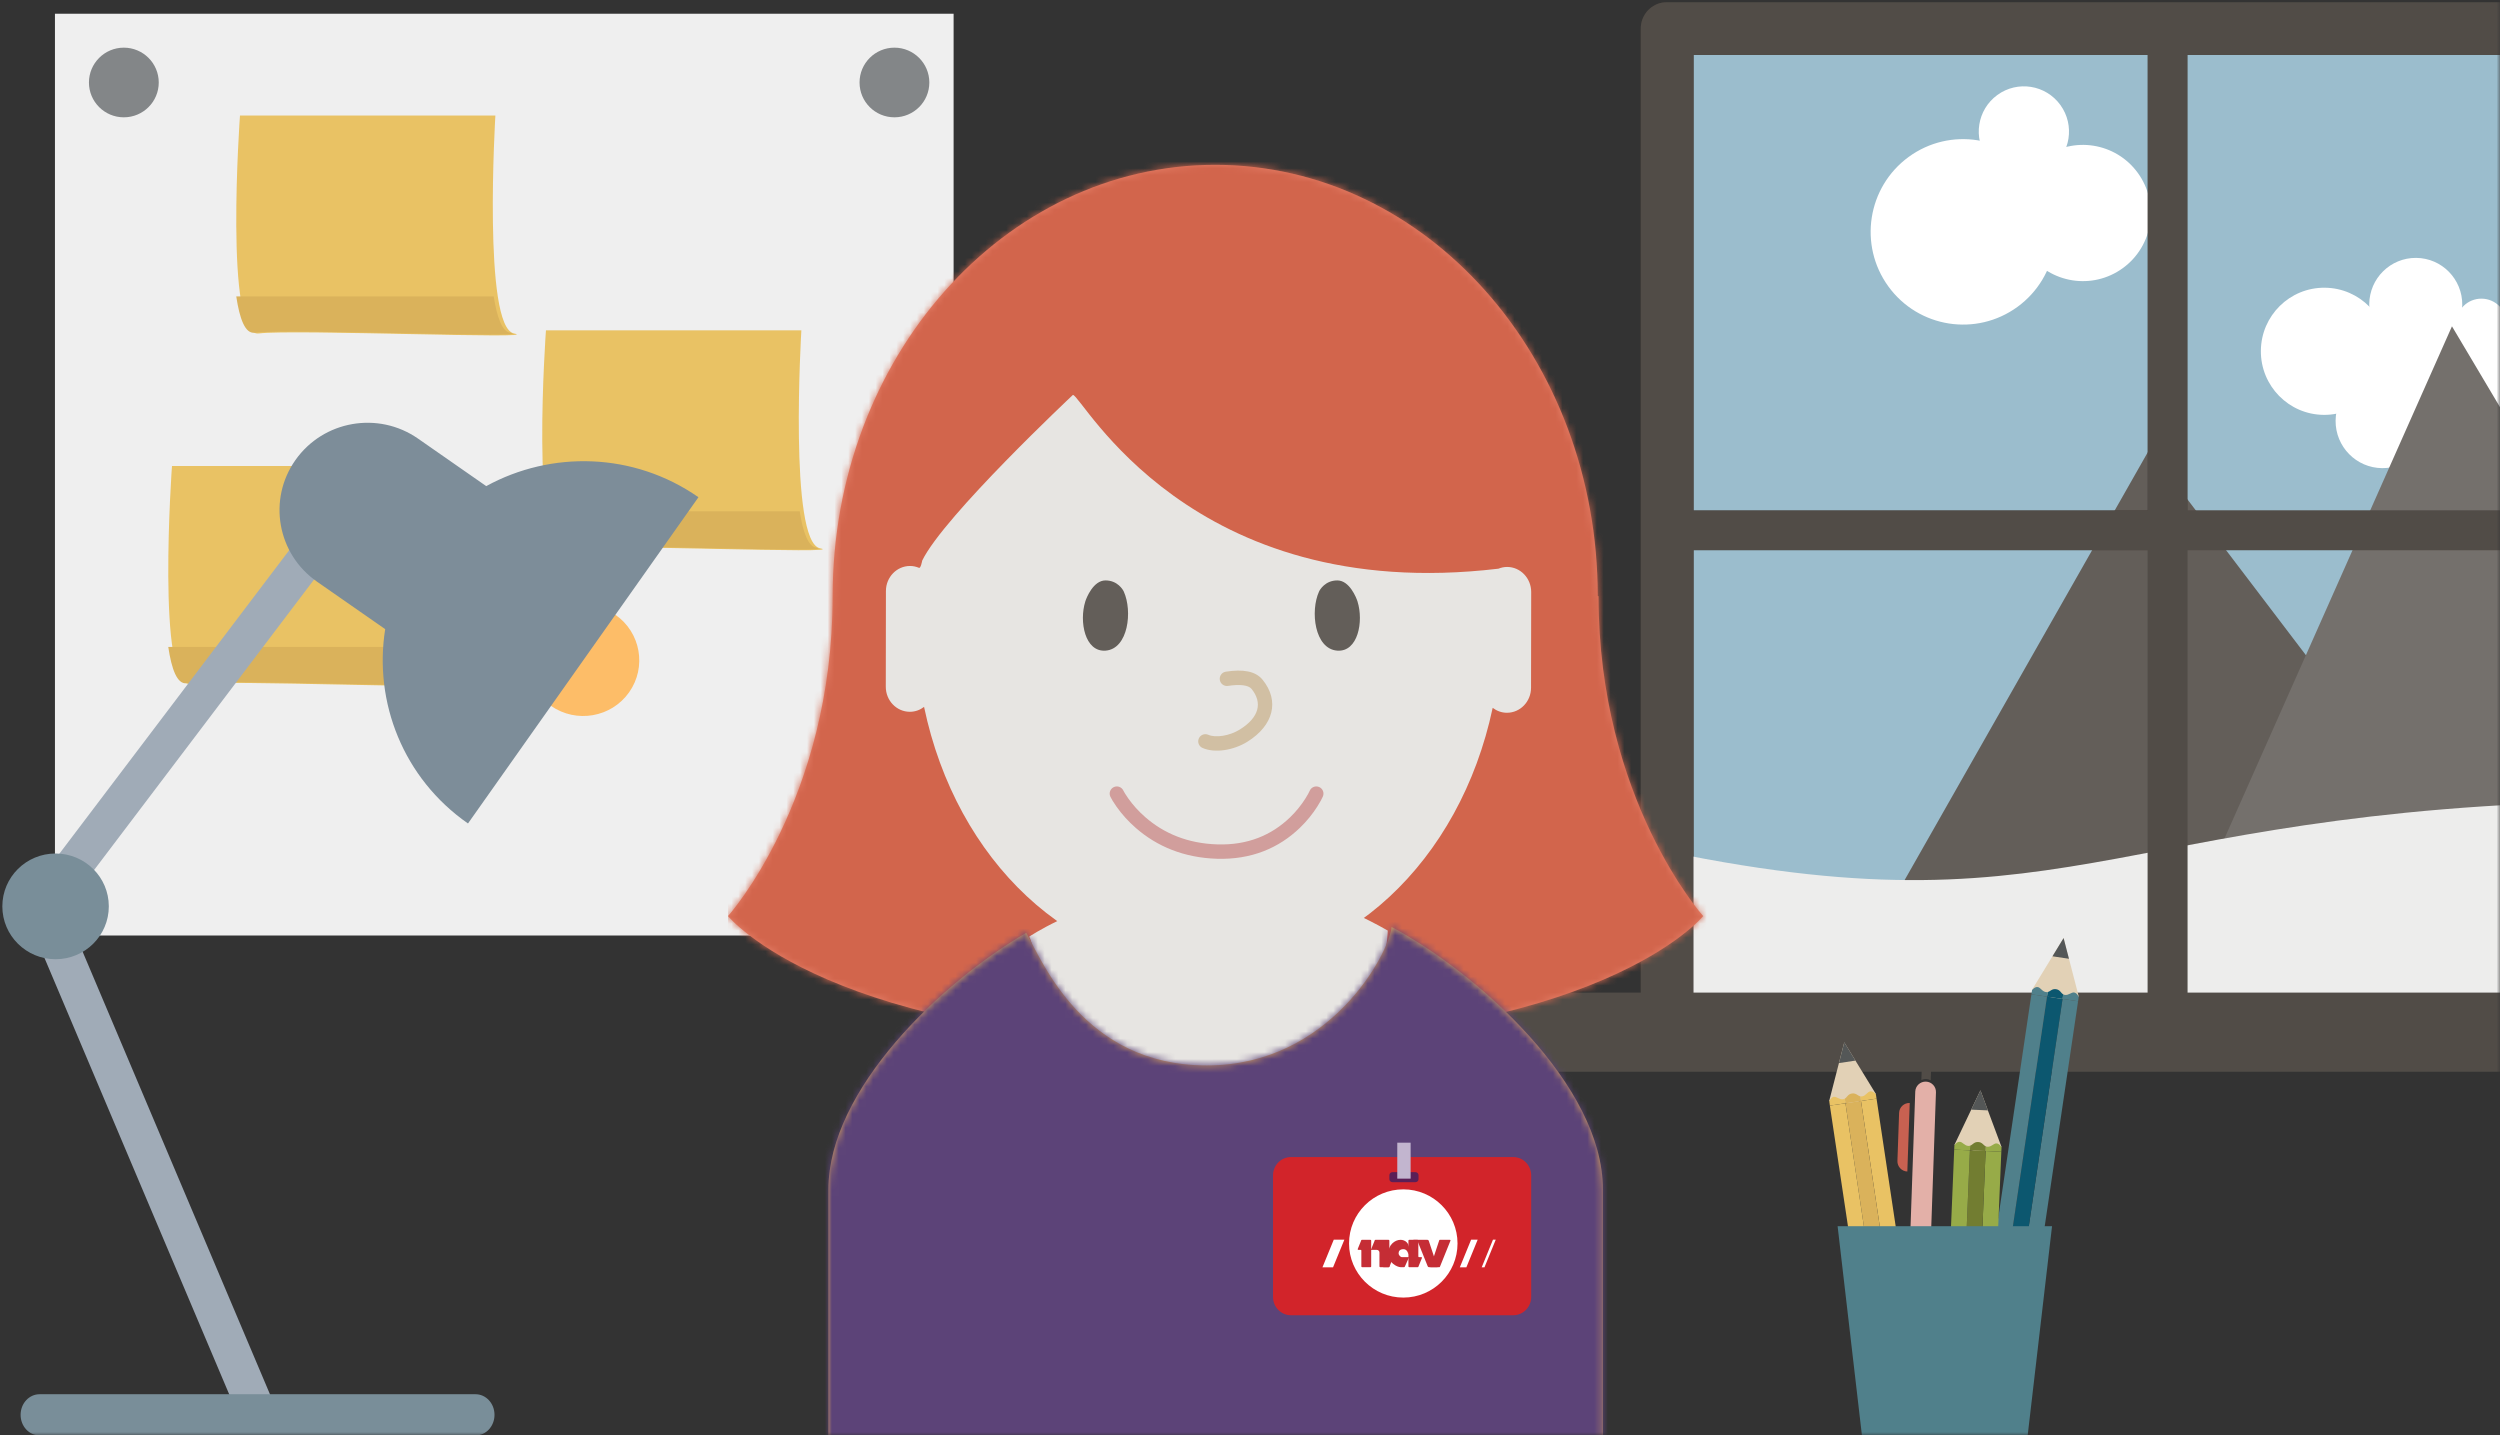 <?xml version="1.0" encoding="UTF-8"?>
<svg width="364px" height="209px" viewBox="0 0 364 209" version="1.1" xmlns="http://www.w3.org/2000/svg" xmlns:xlink="http://www.w3.org/1999/xlink">
    <rect x="0" y="0" width="364" height="209" fill="#333333" stroke="none"/>
    <!-- Generator: Sketch 48.2 (47327) - http://www.bohemiancoding.com/sketch -->
    <title>Foreground</title>
    <desc>Created with Sketch.</desc>
    <defs>
        <rect id="path-1" x="0" y="0" width="375" height="209"></rect>
        <path d="M126.745,62.796 L126.635,62.796 C126.635,28.115 101.699,0 70.933,0 C40.171,0 15.236,28.115 15.236,62.796 L15.236,62.827 C15.225,92.445 0,109.38 0,109.38 C0,109.38 15.035,127.88 70.935,127.88 C70.954,127.88 70.973,127.88 70.992,127.88 C71.01,127.88 71.025,127.88 71.044,127.88 C126.948,127.88 141.983,109.38 141.983,109.38 C141.983,109.38 126.745,92.435 126.745,62.796" id="path-3"></path>
        <path d="M81.998,6.281 C94.523,12.975 112.765,29.307 112.765,44.486 L112.765,84.312 C112.765,90.94 107.392,96.312 100.765,96.312 L0,96.312 L0,44.486 C0,29.914 16.524,14.279 28.8,7.13 C31.052,11.002 36.999,26.441 55.094,26.441 C73.056,26.441 81.632,10.116 81.998,6.281 Z" id="path-5"></path>
    </defs>
    <g id="A1" stroke="none" stroke-width="1" fill="none" fill-rule="evenodd" transform="translate(-11, -254)">
        <g id="Illustration" transform="translate(0, 34)">
            <g id="Content">
                <g id="Foreground" transform="translate(0, 220)">
                    <mask id="mask-2" fill="white">
                        <use xlink:href="#path-1"></use>
                    </mask>
                    <g id="Mask"></g>
                    <g mask="url(#mask-2)">
                        <g transform="translate(11, 2)">
                            <g id="Window" transform="translate(223, 2)">
                                <polygon id="Fill-77" fill="#9BBDCD" points="19.736 146.285 165.453 146.285 165.453 0.146 19.736 0.146"></polygon>
                                <polygon id="Stroke-78" stroke="#403A33" stroke-width="7.68" stroke-linecap="round" stroke-linejoin="round" points="19.736 146.285 165.453 146.285 165.453 0.146 19.736 0.146"></polygon>
                                <path d="M128.91,54.119 C128.953,48.975 133.146,44.841 138.276,44.883 C143.405,44.927 147.528,49.131 147.486,54.275 C147.443,59.419 143.25,63.556 138.12,63.512 C132.991,63.469 128.868,59.264 128.91,54.119" id="Fill-79" fill="#FFFFFF"></path>
                                <path d="M117.063,57.244 C117.095,53.456 120.181,50.412 123.958,50.443 C127.736,50.475 130.771,53.571 130.74,57.36 C130.708,61.148 127.621,64.192 123.845,64.162 C120.067,64.129 117.03,61.033 117.063,57.244" id="Fill-80" fill="#FFFFFF"></path>
                                <path d="M106.182,47.07 C106.224,41.957 110.391,37.847 115.49,37.892 C120.588,37.934 124.684,42.113 124.642,47.226 C124.6,52.338 120.433,56.447 115.334,56.405 C110.238,56.363 106.14,52.182 106.182,47.07" id="Fill-81" fill="#FFFFFF"></path>
                                <path d="M134.591,43.161 C134.608,41.113 136.278,39.465 138.321,39.483 C140.363,39.5 142.006,41.175 141.989,43.223 C141.971,45.271 140.301,46.919 138.259,46.902 C136.217,46.884 134.574,45.209 134.591,43.161" id="Fill-82" fill="#FFFFFF"></path>
                                <path d="M121.962,40.283 C121.995,36.531 125.051,33.516 128.793,33.549 C132.532,33.579 135.538,36.645 135.506,40.397 C135.475,44.149 132.419,47.164 128.677,47.133 C124.938,47.101 121.932,44.035 121.962,40.283" id="Fill-83" fill="#FFFFFF"></path>
                                <path d="M121.024,48.607 C120.986,53.208 124.673,56.968 129.262,57.007 C133.848,57.045 137.599,53.347 137.637,48.745 C137.676,44.145 133.988,40.385 129.4,40.347 C124.813,40.308 121.062,44.005 121.024,48.607" id="Fill-84" fill="#FFFFFF"></path>
                                <polygon id="Fill-85" fill="#635E59" points="135.394 121.188 89.955 61.428 49.8 132.076"></polygon>
                                <polygon id="Fill-86" fill="#74706C" points="163.536 93.209 134.006 43.511 95.847 129.427 163.536 118.409"></polygon>
                                <path d="M19.737,119.972 C80.783,132.589 84.81,112.57 165.454,112.57 L165.454,146.285 L19.737,146.285 L19.737,119.972 Z" id="Fill-87" fill="#EDEDEC"></path>
                                <path d="M88.271,21.182 C91.483,25.613 90.507,31.815 86.089,35.036 C81.671,38.257 75.487,37.278 72.275,32.847 C69.061,28.417 70.039,22.215 74.457,18.994 C78.875,15.773 85.059,16.751 88.271,21.182" id="Fill-88" fill="#FFFFFF"></path>
                                <path d="M73.716,21.82 C78.088,27.85 76.757,36.293 70.746,40.679 C64.73,45.064 56.313,43.729 51.941,37.698 C47.569,31.668 48.899,23.223 54.911,18.841 C60.926,14.454 69.344,15.789 73.716,21.82" id="Fill-89" fill="#FFFFFF"></path>
                                <path d="M76.991,11.285 C79.126,14.227 78.475,18.348 75.542,20.489 C72.606,22.629 68.497,21.979 66.364,19.035 C64.23,16.093 64.878,11.97 67.814,9.831 C70.75,7.691 74.857,8.341 76.991,11.285" id="Fill-90" fill="#FFFFFF"></path>
                                <polygon id="Stroke-91" stroke="#403A33" stroke-width="5.76" stroke-linecap="round" stroke-linejoin="round" points="19.738 73.215 92.596 73.215 92.596 0.146 19.738 0.146"></polygon>
                                <polygon id="Stroke-92" stroke="#514C47" stroke-width="5.76" stroke-linecap="round" stroke-linejoin="round" points="92.596 73.215 165.455 73.215 165.455 0.146 92.596 0.146"></polygon>
                                <polygon id="Stroke-93" stroke="#514C47" stroke-width="5.76" stroke-linecap="round" stroke-linejoin="round" points="19.738 146.285 92.596 146.285 92.596 73.215 19.738 73.215"></polygon>
                                <polygon id="Stroke-94" stroke="#514C47" stroke-width="5.76" stroke-linecap="round" stroke-linejoin="round" points="92.596 146.285 165.455 146.285 165.455 73.215 92.596 73.215"></polygon>
                                <path d="M0.276,146.284 L184.915,146.284" id="Stroke-95" stroke="#514C47" stroke-width="11.52" stroke-linecap="round" stroke-linejoin="round"></path>
                                <polygon id="Stroke-96" stroke="#514C47" stroke-width="7.68" stroke-linecap="round" stroke-linejoin="round" points="19.736 146.285 165.453 146.285 165.453 0.146 19.736 0.146"></polygon>
                            </g>
                            <g id="Tavle-med-postits" transform="translate(8, 0)">
                                <polygon id="Fill-412" fill="#EFEFEF" points="0 134.21 130.845 134.21 130.845 0 0 0"></polygon>
                                <path d="M15.114,10.013 C15.114,12.813 12.837,15.082 10.03,15.082 C7.222,15.082 4.95,12.813 4.95,10.013 C4.95,7.216 7.222,4.939 10.03,4.939 C12.837,4.939 15.114,7.216 15.114,10.013" id="Fill-414" fill="#838688"></path>
                                <path d="M127.311,10.013 C127.311,12.813 125.037,15.082 122.23,15.082 C119.419,15.082 117.15,12.813 117.15,10.013 C117.15,7.216 119.419,4.939 122.23,4.939 C125.037,4.939 127.311,7.216 127.311,10.013" id="Fill-415" fill="#838688"></path>
                                <path d="M56.955,97.585 C61.54,98.476 24.83,96.956 19.762,97.585 C14.7,98.219 17.04,65.854 17.04,65.854 L54.233,65.854 C54.233,65.854 52.36,96.704 56.955,97.585" id="Fill-416" fill="#E9C264"></path>
                                <path d="M53.985,92.195 L16.5,92.195 C16.987,95.463 17.803,97.643 19.15,97.48 C24.217,96.846 60.928,98.366 56.343,97.48 C55.193,97.261 54.457,95.185 53.985,92.195" id="Fill-417" fill="#DAB25B"></path>
                                <path d="M111.403,77.831 C115.983,78.715 79.277,77.2 74.214,77.831 C69.148,78.465 71.491,46.098 71.491,46.098 L108.679,46.098 C108.679,46.098 106.813,76.948 111.403,77.831" id="Fill-418" fill="#E9C264"></path>
                                <path d="M108.435,72.439 L70.95,72.439 C71.437,75.712 72.252,77.895 73.603,77.729 C78.667,77.095 115.373,78.61 110.793,77.729 C109.642,77.503 108.902,75.434 108.435,72.439" id="Fill-419" fill="#DAB25B"></path>
                                <path d="M66.85,46.554 C71.44,47.434 34.73,45.92 29.662,46.554 C24.6,47.179 26.94,14.817 26.94,14.817 L64.128,14.817 C64.128,14.817 62.26,45.668 66.85,46.554" id="Fill-420" fill="#E9C264"></path>
                                <path d="M63.885,41.159 L26.4,41.159 C26.887,44.427 27.702,46.611 29.05,46.443 C34.117,45.809 70.828,47.324 66.238,46.443 C65.093,46.223 64.352,44.145 63.885,41.159" id="Fill-421" fill="#DAB25B"></path>
                            </g>
                            <g id="Blyantholder" transform="translate(266, 134)">
                                <g id="Gul-blypenn" transform="translate(0, 15)">
                                    <polygon id="Fill-148" fill="#E2D1B6" points="7.123 8.274 2.522 0.764 0.331 9.294 4.004 9.705"></polygon>
                                    <polygon id="Fill-149" fill="#E9C264" points="11.009 49.65 13.275 49.308 7.224 8.959 4.96 9.297"></polygon>
                                    <polygon id="Fill-150" fill="#DAB25B" points="2.697 9.639 8.745 49.986 11.009 49.65 4.96 9.297"></polygon>
                                    <polygon id="Fill-151" fill="#E9C264" points="8.745 49.986 2.697 9.639 0.429 9.978 6.482 50.325"></polygon>
                                    <path d="M6.308,7.901 C5.882,7.964 5.676,8.553 5.113,8.636 C5.015,8.648 4.935,8.642 4.86,8.625 L4.96,9.297 L7.224,8.958 L7.129,8.332 C7.129,8.332 6.736,7.838 6.308,7.901" id="Fill-152" fill="#E9C264"></path>
                                    <path d="M4.86,8.625 C4.469,8.539 4.243,8.125 3.643,8.212 C3.04,8.303 2.948,8.766 2.597,8.967 L2.698,9.639 L4.961,9.297 L4.86,8.625 Z" id="Fill-153" fill="#DAB25B"></path>
                                    <path d="M2.597,8.967 C2.532,9.005 2.453,9.033 2.359,9.048 C1.79,9.131 1.425,8.637 0.997,8.7 C0.573,8.76 0.343,9.352 0.343,9.352 L0.429,9.978 L2.698,9.639 L2.597,8.967 Z" id="Fill-154" fill="#E9C264"></path>
                                    <polygon id="Fill-155" fill="#545757" points="2.526 0.764 1.751 3.784 4.151 3.424"></polygon>
                                </g>
                                <g id="Blå-blypenn" transform="translate(23, 0)">
                                    <polygon id="Fill-157" fill="#E2D1B6" points="13.67 9.102 11.459 0.579 6.879 8.088 10.273 9.556"></polygon>
                                    <polygon id="Fill-158" fill="#50808B" points="5.32 49.808 7.583 50.144 13.568 9.783 11.304 9.447"></polygon>
                                    <polygon id="Fill-159" fill="#0C576F" points="9.038 9.11 3.054 49.471 5.319 49.808 11.304 9.449"></polygon>
                                    <polygon id="Fill-160" fill="#50808B" points="3.054 49.471 9.041 9.111 6.773 8.774 0.787 49.136"></polygon>
                                    <path d="M13.001,8.508 C12.576,8.442 12.206,8.942 11.637,8.858 C11.545,8.844 11.471,8.815 11.404,8.775 L11.304,9.447 L13.567,9.783 L13.662,9.157 C13.662,9.157 13.427,8.571 13.001,8.508" id="Fill-161" fill="#50808B"></path>
                                    <path d="M11.402,8.775 C11.055,8.58 10.963,8.114 10.36,8.025 C9.754,7.936 9.53,8.353 9.142,8.442 L9.039,9.113 L11.304,9.447 L11.402,8.775 Z" id="Fill-162" fill="#0C576F"></path>
                                    <path d="M9.139,8.441 C9.061,8.459 8.981,8.461 8.892,8.447 C8.321,8.363 8.117,7.784 7.689,7.714 C7.261,7.654 6.868,8.148 6.868,8.148 L6.773,8.777 L9.041,9.11 L9.139,8.441 Z" id="Fill-163" fill="#50808B"></path>
                                    <polygon id="Fill-164" fill="#545757" points="11.459 0.579 9.84 3.237 12.24 3.596"></polygon>
                                </g>
                                <g id="Grønn-blypenn" transform="translate(17, 22)">
                                    <polygon id="Fill-166" fill="#E2D1B6" points="8.424 9.003 5.349 0.752 1.564 8.699 5.09 9.807"></polygon>
                                    <polygon id="Fill-167" fill="#97AB48" points="5.245 30.306 7.534 30.404 8.392 9.691 6.106 9.591"></polygon>
                                    <polygon id="Fill-168" fill="#727D31" points="3.821 9.491 2.963 30.203 5.246 30.306 6.107 9.592"></polygon>
                                    <polygon id="Fill-169" fill="#97AB48" points="2.959 30.203 3.817 9.491 1.532 9.388 0.673 30.105"></polygon>
                                    <path d="M7.697,8.48 C7.266,8.46 6.955,8.997 6.38,8.969 C6.287,8.963 6.207,8.945 6.136,8.914 L6.104,9.592 L8.393,9.692 L8.425,9.061 C8.425,9.061 8.129,8.498 7.697,8.48" id="Fill-170" fill="#97AB48"></path>
                                    <path d="M6.136,8.914 C5.765,8.75 5.627,8.302 5.019,8.276 C4.409,8.25 4.229,8.687 3.85,8.81 L3.821,9.494 L6.107,9.592 L6.136,8.914 Z" id="Fill-171" fill="#727D31"></path>
                                    <path d="M3.85,8.81 C3.775,8.836 3.695,8.853 3.603,8.847 C3.026,8.824 2.761,8.258 2.33,8.245 C1.897,8.227 1.558,8.755 1.558,8.755 L1.533,9.387 L3.821,9.494 L3.85,8.81 Z" id="Fill-172" fill="#97AB48"></path>
                                    <polygon id="Fill-173" fill="#545757" points="5.349 0.752 4.007 3.564 6.44 3.673"></polygon>
                                </g>
                                <g id="Rød-penn" transform="translate(12.924, 42.099) rotate(2) translate(-12.924, -42.099) translate(9.924, 18.099)">
                                    <path d="M1.522,16.521 L1.522,16.521 L1.522,6.535 C0.696,6.535 0.026,7.204 0.026,8.03 L0.026,15.027 C0.026,15.852 0.696,16.521 1.522,16.521" id="Fill-103" fill="#C86151"></path>
                                    <path d="M5.285,4.845 C5.285,4.016 4.61,3.345 3.777,3.345 C2.944,3.345 2.268,4.016 2.268,4.845 L2.268,38.025 L5.285,38.025 L5.285,4.845 Z" id="Fill-104" fill="#E3B0A8"></path>
                                    <path d="M3.777,2.967 C4.022,2.967 4.251,3.031 4.456,3.134 L4.456,1.516 C4.456,1.143 4.152,0.841 3.777,0.841 C3.402,0.841 3.098,1.143 3.098,1.516 L3.098,3.134 C3.302,3.031 3.531,2.967 3.777,2.967" id="Fill-105" fill="#514C47"></path>
                                    <path d="M4.087,47.055 L5.285,38.025 L2.269,38.025 L3.468,47.055 C3.516,47.415 4.039,47.415 4.087,47.055" id="Fill-106" fill="#C86151"></path>
                                    <path d="M3.207,45.094 L3.468,47.055 C3.516,47.415 4.039,47.415 4.087,47.055 L4.347,45.094 L3.207,45.094 Z" id="Fill-107" fill="#514C47"></path>
                                </g>
                                <polygon id="Kopp" fill="#50808B" points="32.777 42.531 1.556 42.531 5.298 74.716 29.029 74.716"></polygon>
                            </g>
                            <g id="Lampe" transform="translate(0, 59)">
                                <g id="Group-2">
                                    <path d="M89.602,28.511 C85.913,25.943 80.824,26.829 78.235,30.494 C75.646,34.157 76.54,39.212 80.229,41.783 C83.921,44.348 89.01,43.463 91.599,39.8 C94.186,36.137 93.294,31.082 89.602,28.511" id="Fill-86" fill="#FDBD68"></path>
                                    <path d="M37.464,147.381 C36.394,147.381 35.378,146.756 34.939,145.715 L3.741,72.018 C3.364,71.128 3.493,70.104 4.076,69.332 L48.658,10.461 C49.567,9.261 51.282,9.02 52.491,9.922 C53.7,10.823 53.943,12.53 53.036,13.728 L9.4,71.352 L39.986,143.61 C40.574,144.992 39.917,146.589 38.525,147.169 C38.178,147.314 37.818,147.381 37.464,147.381" id="Fill-88" fill="#A0ABB7"></path>
                                    <path d="M70.796,9.778 L60.866,2.861 C55.073,-1.171 47.085,0.222 43.022,5.973 C38.959,11.724 40.361,19.658 46.154,23.689 L56.084,30.604 C54.399,41.202 58.693,52.32 68.138,58.898 L101.695,11.395 C92.25,4.817 80.261,4.595 70.796,9.778" id="Fill-89" fill="#7D8D99"></path>
                                    <path d="M15.843,70.967 C15.843,66.713 12.372,63.27 8.091,63.27 C3.809,63.27 0.34,66.713 0.34,70.967 C0.34,75.217 3.809,78.664 8.091,78.664 C12.372,78.664 15.843,75.217 15.843,70.967" id="Fill-90" fill="#798E99"></path>
                                </g>
                                <path d="M69.239,148 L5.761,148 C4.237,148 3,146.659 3,145 C3,143.341 4.237,142 5.761,142 L69.239,142 C70.763,142 72,143.341 72,145 C72,146.659 70.763,148 69.239,148" id="Fill-87" fill="#798E99"></path>
                            </g>
                            <g id="kvinne/-forfra/-B" transform="translate(106, 22)">
                                <g id="hårfarge/-brunn">
                                    <mask id="mask-4" fill="white">
                                        <use xlink:href="#path-3"></use>
                                    </mask>
                                    <use id="Mask" fill="#E57F68" xlink:href="#path-3"></use>
                                    <g id="🌈" mask="url(#mask-4)" fill="#D2654C">
                                        <g transform="translate(0, -4.188)" id="hårfarge/-rød">
                                            <rect x="0" y="0" width="144.088" height="165.406"></rect>
                                        </g>
                                    </g>
                                </g>
                                <g id="Group" transform="translate(14.618, 33.5)">
                                    <path d="M29.235,78.877 C31.368,82.297 37.358,142.375 55.338,142.375 C73.322,142.375 81.441,81.18 81.441,77.994 C53.908,62.18 29.235,78.877 29.235,78.877 Z" id="Combined-Shape" fill="#E7E5E2"></path>
                                    <g id="👔Kropp" transform="translate(0, 71.188)">
                                        <mask id="mask-6" fill="white">
                                            <use xlink:href="#path-5"></use>
                                        </mask>
                                        <use id="Mask" fill="#D8A25D" xlink:href="#path-5"></use>
                                        <g id="+20/-Lilla" mask="url(#mask-6)" fill="#5C4378">
                                            <g transform="translate(-68.912, -42.239)" id="Fill-58">
                                                <polygon points="0 195.72 263.118 195.72 263.118 0 0 0"></polygon>
                                            </g>
                                        </g>
                                        <g id="nav-id/-kort" mask="url(#mask-6)">
                                            <g transform="translate(64.735, 37.688)" id="NAV-Copy-2">
                                                <g transform="translate(0, -2.094)">
                                                    <g id="Group-11">
                                                        <g id="Navansatt-dame">
                                                            <g transform="translate(0, 1.57)">
                                                                <path d="M34.973,25.648 L2.613,25.648 C1.169,25.648 0,24.458 0,22.988 L0,5.279 C0,3.809 1.169,2.617 2.613,2.617 L34.973,2.617 C36.417,2.617 37.588,3.809 37.588,5.279 L37.588,22.988 C37.588,24.458 36.417,25.648 34.973,25.648" id="Fill-97" fill="#D2242A"></path>
                                                                <path d="M26.863,15.197 C26.863,19.546 23.329,23.076 18.97,23.076 C14.602,23.076 11.067,19.546 11.067,15.197 C11.067,10.848 14.602,7.318 18.97,7.318 C23.329,7.318 26.863,10.848 26.863,15.197" id="Fill-98" fill="#FFFFFF"></path>
                                                                <polygon id="Fill-99" fill="#FFFFFF" points="8.738 18.67 7.197 18.67 8.843 14.645 10.387 14.645"></polygon>
                                                                <polygon id="Fill-100" fill="#FFFFFF" points="28.151 18.67 27.197 18.67 28.843 14.645 29.797 14.645"></polygon>
                                                                <polygon id="Fill-101" fill="#FFFFFF" points="30.786 18.67 30.382 18.67 32.024 14.645 32.429 14.645"></polygon>
                                                                <path d="M12.97,18.651 L14.182,18.651 C14.245,18.651 14.293,18.603 14.293,18.542 L14.293,14.775 C14.293,14.714 14.245,14.666 14.182,14.666 L12.957,14.666 C12.875,14.666 12.816,14.729 12.816,14.808 L12.334,15.993 C12.304,16.054 12.353,16.128 12.417,16.128 L12.764,16.128 C12.816,16.128 12.86,16.167 12.86,16.225 L12.86,18.542 C12.86,18.603 12.909,18.651 12.97,18.651" id="Fill-102" fill="#C52D35"></path>
                                                                <path d="M15.604,18.651 L16.82,18.651 C16.883,18.651 16.937,18.603 16.937,18.542 L16.937,14.775 C16.937,14.714 16.883,14.666 16.82,14.666 L14.929,14.666 C14.849,14.666 14.786,14.729 14.786,14.808 L14.302,15.993 L14.136,16.128 L15.103,16.128 C15.318,16.128 15.494,16.299 15.494,16.517 L15.494,18.542 C15.494,18.603 15.543,18.651 15.604,18.651" id="Fill-103" fill="#C52D35"></path>
                                                                <path d="M21.042,14.666 L19.826,14.666 C19.764,14.666 19.714,14.714 19.714,14.775 L19.714,18.542 C19.714,18.603 19.764,18.651 19.826,18.651 L21.055,18.651 C21.136,18.651 21.195,18.588 21.195,18.509 L21.677,17.323 C21.707,17.259 21.661,17.188 21.587,17.188 L21.251,17.188 C21.195,17.188 21.156,17.144 21.156,17.094 L21.156,14.775 C21.156,14.714 21.101,14.666 21.042,14.666" id="Fill-104" fill="#C52D35"></path>
                                                                <path d="M16.04,18.651 L16.839,18.651 C16.917,18.651 16.98,18.586 16.98,18.51 L17.462,17.321 C17.49,17.258 17.443,17.186 17.373,17.186 L17.035,17.186 L16.04,18.651 Z" id="Fill-105" fill="#C52D35"></path>
                                                                <path d="M24.296,14.666 L25.741,14.666 C25.812,14.666 25.862,14.733 25.832,14.797 L24.301,18.59 C24.29,18.629 24.255,18.651 24.212,18.651 L22.903,18.651 L24.201,14.731 C24.216,14.692 24.255,14.666 24.296,14.666" id="Fill-106" fill="#C52D35"></path>
                                                                <path d="M22.483,14.666 L20.438,14.666 C20.293,14.666 21.026,14.807 21.078,14.938 L22.523,18.525 C22.553,18.605 22.627,18.651 22.709,18.651 L23.949,18.651 L22.674,14.801 C22.646,14.716 22.568,14.666 22.483,14.666" id="Fill-107" fill="#C52D35"></path>
                                                                <path d="M19.813,15.944 C19.813,16.746 19.711,16.794 19.711,16.794 C19.711,16.794 19.596,16.025 19.001,16.025 C18.417,16.025 18.284,16.366 18.284,16.619 C18.284,16.913 18.582,17.188 18.749,17.188 L19.813,17.188 L19.185,18.577 C19.162,18.623 19.118,18.651 19.068,18.651 L18.584,18.651 C18.078,18.651 16.756,17.989 16.756,16.708 C16.756,15.424 17.739,14.666 18.558,14.666 C19.235,14.666 19.813,15.13 19.813,15.944 Z" id="Fill-108" fill="#C52D35"></path>
                                                                <path d="M20.738,6.273 L17.385,6.273 C17.137,6.273 16.937,6.073 16.937,5.825 L16.937,5.261 C16.937,5.016 17.137,4.814 17.385,4.814 L20.738,4.814 C20.987,4.814 21.187,5.016 21.187,5.261 L21.187,5.825 C21.187,6.073 20.987,6.273 20.738,6.273" id="Fill-109" fill="#5A1F57"></path>
                                                                <polygon id="Fill-110" fill="#C2B5CF" points="18.091 5.758 20.034 5.758 20.034 0.523 18.091 0.523"></polygon>
                                                            </g>
                                                        </g>
                                                    </g>
                                                </g>
                                            </g>
                                        </g>
                                    </g>
                                    <path d="M13.656,24.121 C13.656,24.121 13.438,25.368 13.154,25.163 C12.759,25.002 12.337,24.907 11.888,24.905 C9.951,24.903 8.376,26.533 8.372,28.547 L8.353,42.484 C8.349,44.499 9.916,46.133 11.857,46.137 C12.632,46.137 13.344,45.869 13.926,45.424 C18.616,67.866 35.331,83.715 55.263,83.75 C75.195,83.782 91.963,67.986 96.717,45.56 C97.298,46.005 98.009,46.277 98.787,46.279 C100.725,46.281 102.3,44.651 102.302,42.639 L102.324,28.7 C102.325,26.686 100.758,25.051 98.82,25.047 C98.372,25.047 97.946,25.143 97.554,25.301 C52.602,30.643 36.922,0.002 35.597,0 C35.597,0 16.797,17.644 13.656,24.121 Z" id="Fill-337-Copy-7" fill="#E7E5E2"></path>
                                </g>
                                <g id="Group" transform="translate(50.118, 58.625)">
                                    <path d="M4.857,12.107 C1.835,12.336 0.989,7.87 1.9,4.953 C2.071,4.4 3.071,1.884 4.842,1.884 C6.611,1.884 7.392,3.259 7.5,3.496 C8.801,6.339 8.162,11.856 4.857,12.107" id="Fill-42" fill="#635E59"></path>
                                    <path d="M38.58,12.107 C41.602,12.336 42.448,7.87 41.537,4.953 C41.366,4.4 40.366,1.884 38.595,1.884 C36.826,1.884 36.045,3.259 35.937,3.496 C34.636,6.339 35.275,11.856 38.58,12.107" id="Fill-44" fill="#635E59"></path>
                                    <path d="M22.677,17.242 C24.454,16.968 25.667,17.14 26.102,17.674 C27.743,19.696 27.218,21.835 24.403,23.591 C22.923,24.513 20.886,24.838 19.808,24.36 C19.281,24.126 18.664,24.365 18.431,24.893 C18.197,25.422 18.436,26.04 18.963,26.274 C20.745,27.065 23.486,26.628 25.506,25.368 C29.331,22.983 30.207,19.415 27.721,16.352 C26.67,15.058 24.808,14.794 22.359,15.172 C21.789,15.26 21.398,15.795 21.486,16.366 C21.574,16.938 22.107,17.33 22.677,17.242 Z" id="Stroke-46" fill="#D1BFA3" fill-rule="nonzero"></path>
                                    <path d="M34.579,32.506 C34.485,32.723 34.269,33.137 33.922,33.682 C33.334,34.606 32.596,35.531 31.7,36.395 C29.029,38.967 25.554,40.455 21.13,40.319 C16.816,40.186 13.356,38.722 10.643,36.36 C9.647,35.493 8.824,34.564 8.167,33.638 C7.779,33.093 7.537,32.679 7.431,32.463 C7.177,31.944 6.551,31.731 6.034,31.986 C5.516,32.241 5.303,32.869 5.558,33.388 C5.711,33.7 6.01,34.21 6.466,34.853 C7.215,35.908 8.146,36.959 9.274,37.941 C12.336,40.607 16.25,42.263 21.066,42.412 C26.08,42.566 30.089,40.85 33.147,37.905 C34.169,36.92 35.01,35.865 35.682,34.808 C36.091,34.166 36.357,33.656 36.493,33.344 C36.723,32.814 36.482,32.197 35.953,31.966 C35.425,31.735 34.81,31.977 34.579,32.506 Z" id="Stroke-48" fill="#D19E9C" fill-rule="nonzero"></path>
                                </g>
                            </g>
                        </g>
                    </g>
                </g>
            </g>
        </g>
    </g>
</svg>